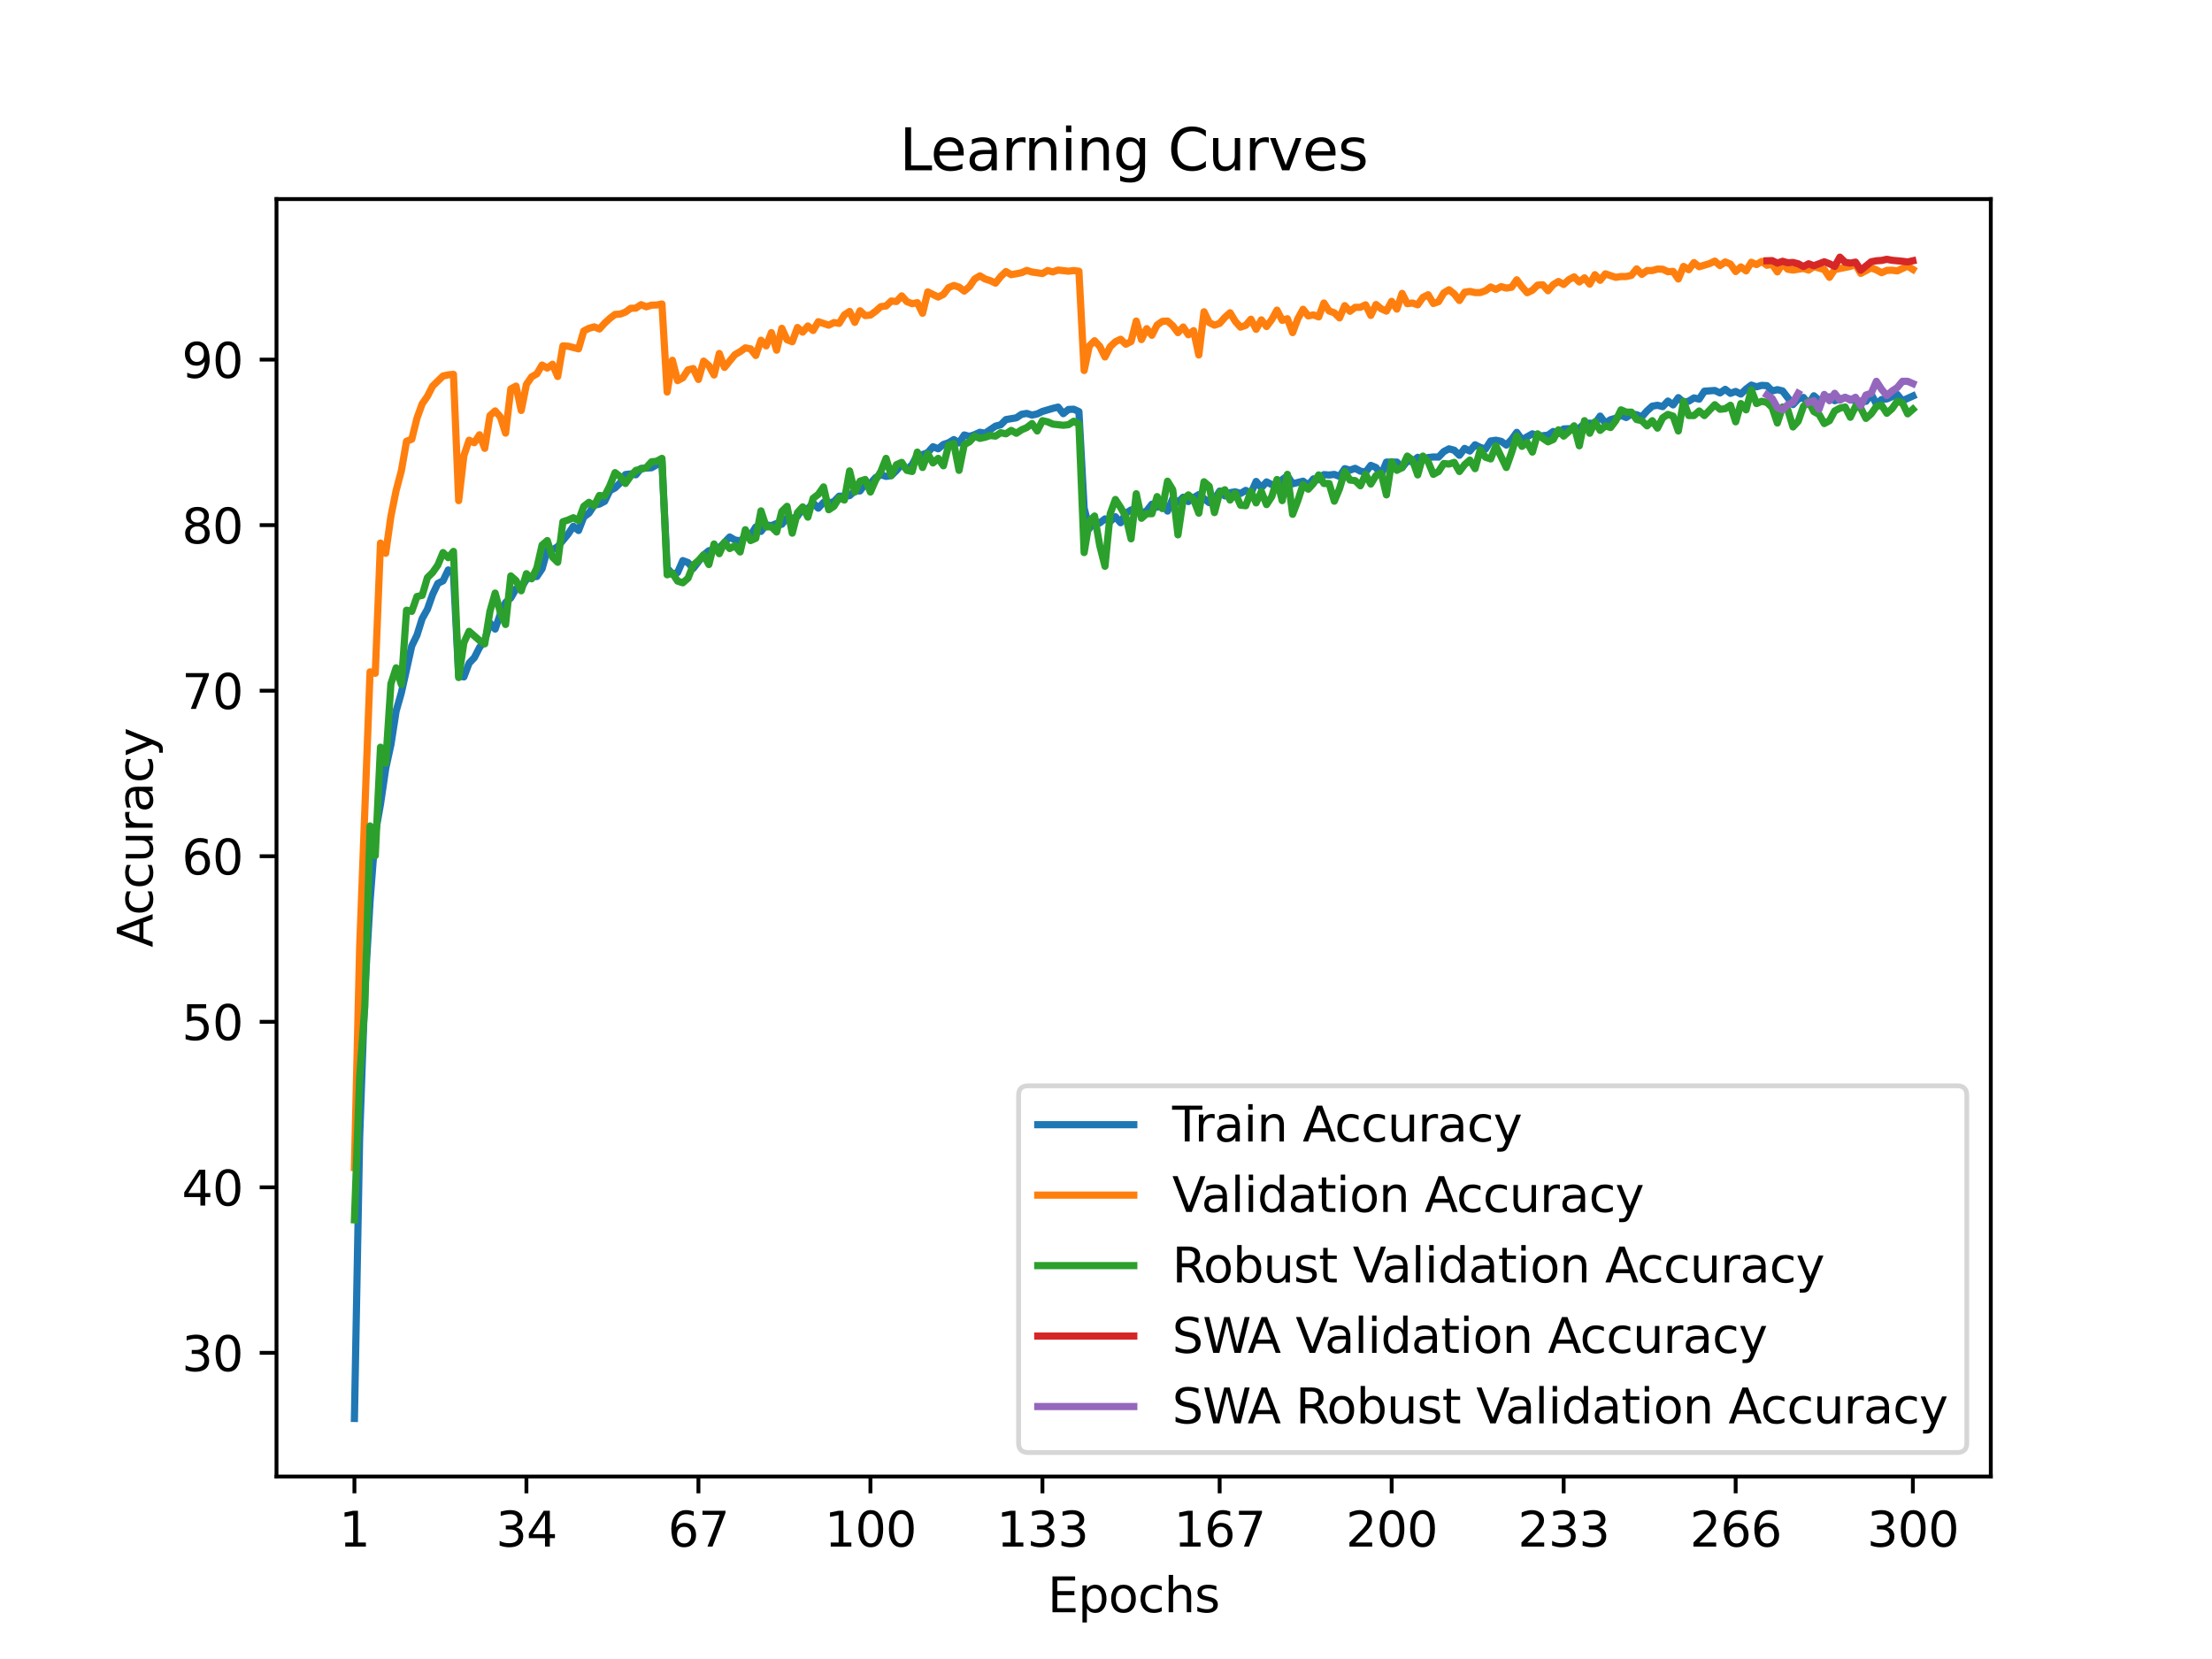 <?xml version="1.0" encoding="utf-8" standalone="no"?>
<!DOCTYPE svg PUBLIC "-//W3C//DTD SVG 1.1//EN"
  "http://www.w3.org/Graphics/SVG/1.1/DTD/svg11.dtd">
<svg xmlns:xlink="http://www.w3.org/1999/xlink" width="460.8pt" height="345.6pt" viewBox="0 0 460.8 345.6" xmlns="http://www.w3.org/2000/svg" version="1.1">
 <defs>
  <style type="text/css">*{stroke-linejoin: round; stroke-linecap: butt}</style>
 </defs>
 <g id="figure_1">
  <g id="patch_1">
   <path d="M 0 345.6 
L 460.8 345.6 
L 460.8 0 
L 0 0 
z
" style="fill: #ffffff"/>
  </g>
  <g id="axes_1">
   <g id="patch_2">
    <path d="M 57.6 307.584 
L 414.72 307.584 
L 414.72 41.472 
L 57.6 41.472 
z
" style="fill: #ffffff"/>
   </g>
   <g id="matplotlib.axis_1">
    <g id="xtick_1">
     <g id="line2d_1">
      <defs>
       <path id="mc83e8a1c6f" d="M 0 0 
L 0 3.5 
" style="stroke: #000000; stroke-width: 0.8"/>
      </defs>
      <g>
       <use xlink:href="#mc83e8a1c6f" x="73.833" y="307.584" style="stroke: #000000; stroke-width: 0.8"/>
      </g>
     </g>
     <g id="text_1">
      <!-- 1 -->
      <g transform="translate(70.651 322.182) scale(0.1 -0.1)">
       <defs>
        <path id="DejaVuSans-31" d="M 794 531 
L 1825 531 
L 1825 4091 
L 703 3866 
L 703 4441 
L 1819 4666 
L 2450 4666 
L 2450 531 
L 3481 531 
L 3481 0 
L 794 0 
L 794 531 
z
" transform="scale(0.016)"/>
       </defs>
       <use xlink:href="#DejaVuSans-31"/>
      </g>
     </g>
    </g>
    <g id="xtick_2">
     <g id="line2d_2">
      <g>
       <use xlink:href="#mc83e8a1c6f" x="109.664" y="307.584" style="stroke: #000000; stroke-width: 0.8"/>
      </g>
     </g>
     <g id="text_2">
      <!-- 34 -->
      <g transform="translate(103.302 322.182) scale(0.1 -0.1)">
       <defs>
        <path id="DejaVuSans-33" d="M 2597 2516 
Q 3050 2419 3304 2112 
Q 3559 1806 3559 1356 
Q 3559 666 3084 287 
Q 2609 -91 1734 -91 
Q 1441 -91 1130 -33 
Q 819 25 488 141 
L 488 750 
Q 750 597 1062 519 
Q 1375 441 1716 441 
Q 2309 441 2620 675 
Q 2931 909 2931 1356 
Q 2931 1769 2642 2001 
Q 2353 2234 1838 2234 
L 1294 2234 
L 1294 2753 
L 1863 2753 
Q 2328 2753 2575 2939 
Q 2822 3125 2822 3475 
Q 2822 3834 2567 4026 
Q 2313 4219 1838 4219 
Q 1578 4219 1281 4162 
Q 984 4106 628 3988 
L 628 4550 
Q 988 4650 1302 4700 
Q 1616 4750 1894 4750 
Q 2613 4750 3031 4423 
Q 3450 4097 3450 3541 
Q 3450 3153 3228 2886 
Q 3006 2619 2597 2516 
z
" transform="scale(0.016)"/>
        <path id="DejaVuSans-34" d="M 2419 4116 
L 825 1625 
L 2419 1625 
L 2419 4116 
z
M 2253 4666 
L 3047 4666 
L 3047 1625 
L 3713 1625 
L 3713 1100 
L 3047 1100 
L 3047 0 
L 2419 0 
L 2419 1100 
L 313 1100 
L 313 1709 
L 2253 4666 
z
" transform="scale(0.016)"/>
       </defs>
       <use xlink:href="#DejaVuSans-33"/>
       <use xlink:href="#DejaVuSans-34" x="63.623"/>
      </g>
     </g>
    </g>
    <g id="xtick_3">
     <g id="line2d_3">
      <g>
       <use xlink:href="#mc83e8a1c6f" x="145.496" y="307.584" style="stroke: #000000; stroke-width: 0.8"/>
      </g>
     </g>
     <g id="text_3">
      <!-- 67 -->
      <g transform="translate(139.133 322.182) scale(0.1 -0.1)">
       <defs>
        <path id="DejaVuSans-36" d="M 2113 2584 
Q 1688 2584 1439 2293 
Q 1191 2003 1191 1497 
Q 1191 994 1439 701 
Q 1688 409 2113 409 
Q 2538 409 2786 701 
Q 3034 994 3034 1497 
Q 3034 2003 2786 2293 
Q 2538 2584 2113 2584 
z
M 3366 4563 
L 3366 3988 
Q 3128 4100 2886 4159 
Q 2644 4219 2406 4219 
Q 1781 4219 1451 3797 
Q 1122 3375 1075 2522 
Q 1259 2794 1537 2939 
Q 1816 3084 2150 3084 
Q 2853 3084 3261 2657 
Q 3669 2231 3669 1497 
Q 3669 778 3244 343 
Q 2819 -91 2113 -91 
Q 1303 -91 875 529 
Q 447 1150 447 2328 
Q 447 3434 972 4092 
Q 1497 4750 2381 4750 
Q 2619 4750 2861 4703 
Q 3103 4656 3366 4563 
z
" transform="scale(0.016)"/>
        <path id="DejaVuSans-37" d="M 525 4666 
L 3525 4666 
L 3525 4397 
L 1831 0 
L 1172 0 
L 2766 4134 
L 525 4134 
L 525 4666 
z
" transform="scale(0.016)"/>
       </defs>
       <use xlink:href="#DejaVuSans-36"/>
       <use xlink:href="#DejaVuSans-37" x="63.623"/>
      </g>
     </g>
    </g>
    <g id="xtick_4">
     <g id="line2d_4">
      <g>
       <use xlink:href="#mc83e8a1c6f" x="181.327" y="307.584" style="stroke: #000000; stroke-width: 0.8"/>
      </g>
     </g>
     <g id="text_4">
      <!-- 100 -->
      <g transform="translate(171.783 322.182) scale(0.1 -0.1)">
       <defs>
        <path id="DejaVuSans-30" d="M 2034 4250 
Q 1547 4250 1301 3770 
Q 1056 3291 1056 2328 
Q 1056 1369 1301 889 
Q 1547 409 2034 409 
Q 2525 409 2770 889 
Q 3016 1369 3016 2328 
Q 3016 3291 2770 3770 
Q 2525 4250 2034 4250 
z
M 2034 4750 
Q 2819 4750 3233 4129 
Q 3647 3509 3647 2328 
Q 3647 1150 3233 529 
Q 2819 -91 2034 -91 
Q 1250 -91 836 529 
Q 422 1150 422 2328 
Q 422 3509 836 4129 
Q 1250 4750 2034 4750 
z
" transform="scale(0.016)"/>
       </defs>
       <use xlink:href="#DejaVuSans-31"/>
       <use xlink:href="#DejaVuSans-30" x="63.623"/>
       <use xlink:href="#DejaVuSans-30" x="127.246"/>
      </g>
     </g>
    </g>
    <g id="xtick_5">
     <g id="line2d_5">
      <g>
       <use xlink:href="#mc83e8a1c6f" x="217.158" y="307.584" style="stroke: #000000; stroke-width: 0.8"/>
      </g>
     </g>
     <g id="text_5">
      <!-- 133 -->
      <g transform="translate(207.615 322.182) scale(0.1 -0.1)">
       <use xlink:href="#DejaVuSans-31"/>
       <use xlink:href="#DejaVuSans-33" x="63.623"/>
       <use xlink:href="#DejaVuSans-33" x="127.246"/>
      </g>
     </g>
    </g>
    <g id="xtick_6">
     <g id="line2d_6">
      <g>
       <use xlink:href="#mc83e8a1c6f" x="254.076" y="307.584" style="stroke: #000000; stroke-width: 0.8"/>
      </g>
     </g>
     <g id="text_6">
      <!-- 167 -->
      <g transform="translate(244.532 322.182) scale(0.1 -0.1)">
       <use xlink:href="#DejaVuSans-31"/>
       <use xlink:href="#DejaVuSans-36" x="63.623"/>
       <use xlink:href="#DejaVuSans-37" x="127.246"/>
      </g>
     </g>
    </g>
    <g id="xtick_7">
     <g id="line2d_7">
      <g>
       <use xlink:href="#mc83e8a1c6f" x="289.907" y="307.584" style="stroke: #000000; stroke-width: 0.8"/>
      </g>
     </g>
     <g id="text_7">
      <!-- 200 -->
      <g transform="translate(280.363 322.182) scale(0.1 -0.1)">
       <defs>
        <path id="DejaVuSans-32" d="M 1228 531 
L 3431 531 
L 3431 0 
L 469 0 
L 469 531 
Q 828 903 1448 1529 
Q 2069 2156 2228 2338 
Q 2531 2678 2651 2914 
Q 2772 3150 2772 3378 
Q 2772 3750 2511 3984 
Q 2250 4219 1831 4219 
Q 1534 4219 1204 4116 
Q 875 4013 500 3803 
L 500 4441 
Q 881 4594 1212 4672 
Q 1544 4750 1819 4750 
Q 2544 4750 2975 4387 
Q 3406 4025 3406 3419 
Q 3406 3131 3298 2873 
Q 3191 2616 2906 2266 
Q 2828 2175 2409 1742 
Q 1991 1309 1228 531 
z
" transform="scale(0.016)"/>
       </defs>
       <use xlink:href="#DejaVuSans-32"/>
       <use xlink:href="#DejaVuSans-30" x="63.623"/>
       <use xlink:href="#DejaVuSans-30" x="127.246"/>
      </g>
     </g>
    </g>
    <g id="xtick_8">
     <g id="line2d_8">
      <g>
       <use xlink:href="#mc83e8a1c6f" x="325.739" y="307.584" style="stroke: #000000; stroke-width: 0.8"/>
      </g>
     </g>
     <g id="text_8">
      <!-- 233 -->
      <g transform="translate(316.195 322.182) scale(0.1 -0.1)">
       <use xlink:href="#DejaVuSans-32"/>
       <use xlink:href="#DejaVuSans-33" x="63.623"/>
       <use xlink:href="#DejaVuSans-33" x="127.246"/>
      </g>
     </g>
    </g>
    <g id="xtick_9">
     <g id="line2d_9">
      <g>
       <use xlink:href="#mc83e8a1c6f" x="361.57" y="307.584" style="stroke: #000000; stroke-width: 0.8"/>
      </g>
     </g>
     <g id="text_9">
      <!-- 266 -->
      <g transform="translate(352.026 322.182) scale(0.1 -0.1)">
       <use xlink:href="#DejaVuSans-32"/>
       <use xlink:href="#DejaVuSans-36" x="63.623"/>
       <use xlink:href="#DejaVuSans-36" x="127.246"/>
      </g>
     </g>
    </g>
    <g id="xtick_10">
     <g id="line2d_10">
      <g>
       <use xlink:href="#mc83e8a1c6f" x="398.487" y="307.584" style="stroke: #000000; stroke-width: 0.8"/>
      </g>
     </g>
     <g id="text_10">
      <!-- 300 -->
      <g transform="translate(388.944 322.182) scale(0.1 -0.1)">
       <use xlink:href="#DejaVuSans-33"/>
       <use xlink:href="#DejaVuSans-30" x="63.623"/>
       <use xlink:href="#DejaVuSans-30" x="127.246"/>
      </g>
     </g>
    </g>
    <g id="text_11">
     <!-- Epochs -->
     <g transform="translate(218.244 335.861) scale(0.1 -0.1)">
      <defs>
       <path id="DejaVuSans-45" d="M 628 4666 
L 3578 4666 
L 3578 4134 
L 1259 4134 
L 1259 2753 
L 3481 2753 
L 3481 2222 
L 1259 2222 
L 1259 531 
L 3634 531 
L 3634 0 
L 628 0 
L 628 4666 
z
" transform="scale(0.016)"/>
       <path id="DejaVuSans-70" d="M 1159 525 
L 1159 -1331 
L 581 -1331 
L 581 3500 
L 1159 3500 
L 1159 2969 
Q 1341 3281 1617 3432 
Q 1894 3584 2278 3584 
Q 2916 3584 3314 3078 
Q 3713 2572 3713 1747 
Q 3713 922 3314 415 
Q 2916 -91 2278 -91 
Q 1894 -91 1617 61 
Q 1341 213 1159 525 
z
M 3116 1747 
Q 3116 2381 2855 2742 
Q 2594 3103 2138 3103 
Q 1681 3103 1420 2742 
Q 1159 2381 1159 1747 
Q 1159 1113 1420 752 
Q 1681 391 2138 391 
Q 2594 391 2855 752 
Q 3116 1113 3116 1747 
z
" transform="scale(0.016)"/>
       <path id="DejaVuSans-6f" d="M 1959 3097 
Q 1497 3097 1228 2736 
Q 959 2375 959 1747 
Q 959 1119 1226 758 
Q 1494 397 1959 397 
Q 2419 397 2687 759 
Q 2956 1122 2956 1747 
Q 2956 2369 2687 2733 
Q 2419 3097 1959 3097 
z
M 1959 3584 
Q 2709 3584 3137 3096 
Q 3566 2609 3566 1747 
Q 3566 888 3137 398 
Q 2709 -91 1959 -91 
Q 1206 -91 779 398 
Q 353 888 353 1747 
Q 353 2609 779 3096 
Q 1206 3584 1959 3584 
z
" transform="scale(0.016)"/>
       <path id="DejaVuSans-63" d="M 3122 3366 
L 3122 2828 
Q 2878 2963 2633 3030 
Q 2388 3097 2138 3097 
Q 1578 3097 1268 2742 
Q 959 2388 959 1747 
Q 959 1106 1268 751 
Q 1578 397 2138 397 
Q 2388 397 2633 464 
Q 2878 531 3122 666 
L 3122 134 
Q 2881 22 2623 -34 
Q 2366 -91 2075 -91 
Q 1284 -91 818 406 
Q 353 903 353 1747 
Q 353 2603 823 3093 
Q 1294 3584 2113 3584 
Q 2378 3584 2631 3529 
Q 2884 3475 3122 3366 
z
" transform="scale(0.016)"/>
       <path id="DejaVuSans-68" d="M 3513 2113 
L 3513 0 
L 2938 0 
L 2938 2094 
Q 2938 2591 2744 2837 
Q 2550 3084 2163 3084 
Q 1697 3084 1428 2787 
Q 1159 2491 1159 1978 
L 1159 0 
L 581 0 
L 581 4863 
L 1159 4863 
L 1159 2956 
Q 1366 3272 1645 3428 
Q 1925 3584 2291 3584 
Q 2894 3584 3203 3211 
Q 3513 2838 3513 2113 
z
" transform="scale(0.016)"/>
       <path id="DejaVuSans-73" d="M 2834 3397 
L 2834 2853 
Q 2591 2978 2328 3040 
Q 2066 3103 1784 3103 
Q 1356 3103 1142 2972 
Q 928 2841 928 2578 
Q 928 2378 1081 2264 
Q 1234 2150 1697 2047 
L 1894 2003 
Q 2506 1872 2764 1633 
Q 3022 1394 3022 966 
Q 3022 478 2636 193 
Q 2250 -91 1575 -91 
Q 1294 -91 989 -36 
Q 684 19 347 128 
L 347 722 
Q 666 556 975 473 
Q 1284 391 1588 391 
Q 1994 391 2212 530 
Q 2431 669 2431 922 
Q 2431 1156 2273 1281 
Q 2116 1406 1581 1522 
L 1381 1569 
Q 847 1681 609 1914 
Q 372 2147 372 2553 
Q 372 3047 722 3315 
Q 1072 3584 1716 3584 
Q 2034 3584 2315 3537 
Q 2597 3491 2834 3397 
z
" transform="scale(0.016)"/>
      </defs>
      <use xlink:href="#DejaVuSans-45"/>
      <use xlink:href="#DejaVuSans-70" x="63.184"/>
      <use xlink:href="#DejaVuSans-6f" x="126.66"/>
      <use xlink:href="#DejaVuSans-63" x="187.842"/>
      <use xlink:href="#DejaVuSans-68" x="242.822"/>
      <use xlink:href="#DejaVuSans-73" x="306.201"/>
     </g>
    </g>
   </g>
   <g id="matplotlib.axis_2">
    <g id="ytick_1">
     <g id="line2d_11">
      <defs>
       <path id="mbcca78ceb4" d="M 0 0 
L -3.5 0 
" style="stroke: #000000; stroke-width: 0.8"/>
      </defs>
      <g>
       <use xlink:href="#mbcca78ceb4" x="57.6" y="281.823" style="stroke: #000000; stroke-width: 0.8"/>
      </g>
     </g>
     <g id="text_12">
      <!-- 30 -->
      <g transform="translate(37.875 285.623) scale(0.1 -0.1)">
       <use xlink:href="#DejaVuSans-33"/>
       <use xlink:href="#DejaVuSans-30" x="63.623"/>
      </g>
     </g>
    </g>
    <g id="ytick_2">
     <g id="line2d_12">
      <g>
       <use xlink:href="#mbcca78ceb4" x="57.6" y="247.338" style="stroke: #000000; stroke-width: 0.8"/>
      </g>
     </g>
     <g id="text_13">
      <!-- 40 -->
      <g transform="translate(37.875 251.138) scale(0.1 -0.1)">
       <use xlink:href="#DejaVuSans-34"/>
       <use xlink:href="#DejaVuSans-30" x="63.623"/>
      </g>
     </g>
    </g>
    <g id="ytick_3">
     <g id="line2d_13">
      <g>
       <use xlink:href="#mbcca78ceb4" x="57.6" y="212.854" style="stroke: #000000; stroke-width: 0.8"/>
      </g>
     </g>
     <g id="text_14">
      <!-- 50 -->
      <g transform="translate(37.875 216.653) scale(0.1 -0.1)">
       <defs>
        <path id="DejaVuSans-35" d="M 691 4666 
L 3169 4666 
L 3169 4134 
L 1269 4134 
L 1269 2991 
Q 1406 3038 1543 3061 
Q 1681 3084 1819 3084 
Q 2600 3084 3056 2656 
Q 3513 2228 3513 1497 
Q 3513 744 3044 326 
Q 2575 -91 1722 -91 
Q 1428 -91 1123 -41 
Q 819 9 494 109 
L 494 744 
Q 775 591 1075 516 
Q 1375 441 1709 441 
Q 2250 441 2565 725 
Q 2881 1009 2881 1497 
Q 2881 1984 2565 2268 
Q 2250 2553 1709 2553 
Q 1456 2553 1204 2497 
Q 953 2441 691 2322 
L 691 4666 
z
" transform="scale(0.016)"/>
       </defs>
       <use xlink:href="#DejaVuSans-35"/>
       <use xlink:href="#DejaVuSans-30" x="63.623"/>
      </g>
     </g>
    </g>
    <g id="ytick_4">
     <g id="line2d_14">
      <g>
       <use xlink:href="#mbcca78ceb4" x="57.6" y="178.369" style="stroke: #000000; stroke-width: 0.8"/>
      </g>
     </g>
     <g id="text_15">
      <!-- 60 -->
      <g transform="translate(37.875 182.168) scale(0.1 -0.1)">
       <use xlink:href="#DejaVuSans-36"/>
       <use xlink:href="#DejaVuSans-30" x="63.623"/>
      </g>
     </g>
    </g>
    <g id="ytick_5">
     <g id="line2d_15">
      <g>
       <use xlink:href="#mbcca78ceb4" x="57.6" y="143.884" style="stroke: #000000; stroke-width: 0.8"/>
      </g>
     </g>
     <g id="text_16">
      <!-- 70 -->
      <g transform="translate(37.875 147.683) scale(0.1 -0.1)">
       <use xlink:href="#DejaVuSans-37"/>
       <use xlink:href="#DejaVuSans-30" x="63.623"/>
      </g>
     </g>
    </g>
    <g id="ytick_6">
     <g id="line2d_16">
      <g>
       <use xlink:href="#mbcca78ceb4" x="57.6" y="109.399" style="stroke: #000000; stroke-width: 0.8"/>
      </g>
     </g>
     <g id="text_17">
      <!-- 80 -->
      <g transform="translate(37.875 113.198) scale(0.1 -0.1)">
       <defs>
        <path id="DejaVuSans-38" d="M 2034 2216 
Q 1584 2216 1326 1975 
Q 1069 1734 1069 1313 
Q 1069 891 1326 650 
Q 1584 409 2034 409 
Q 2484 409 2743 651 
Q 3003 894 3003 1313 
Q 3003 1734 2745 1975 
Q 2488 2216 2034 2216 
z
M 1403 2484 
Q 997 2584 770 2862 
Q 544 3141 544 3541 
Q 544 4100 942 4425 
Q 1341 4750 2034 4750 
Q 2731 4750 3128 4425 
Q 3525 4100 3525 3541 
Q 3525 3141 3298 2862 
Q 3072 2584 2669 2484 
Q 3125 2378 3379 2068 
Q 3634 1759 3634 1313 
Q 3634 634 3220 271 
Q 2806 -91 2034 -91 
Q 1263 -91 848 271 
Q 434 634 434 1313 
Q 434 1759 690 2068 
Q 947 2378 1403 2484 
z
M 1172 3481 
Q 1172 3119 1398 2916 
Q 1625 2713 2034 2713 
Q 2441 2713 2670 2916 
Q 2900 3119 2900 3481 
Q 2900 3844 2670 4047 
Q 2441 4250 2034 4250 
Q 1625 4250 1398 4047 
Q 1172 3844 1172 3481 
z
" transform="scale(0.016)"/>
       </defs>
       <use xlink:href="#DejaVuSans-38"/>
       <use xlink:href="#DejaVuSans-30" x="63.623"/>
      </g>
     </g>
    </g>
    <g id="ytick_7">
     <g id="line2d_17">
      <g>
       <use xlink:href="#mbcca78ceb4" x="57.6" y="74.914" style="stroke: #000000; stroke-width: 0.8"/>
      </g>
     </g>
     <g id="text_18">
      <!-- 90 -->
      <g transform="translate(37.875 78.713) scale(0.1 -0.1)">
       <defs>
        <path id="DejaVuSans-39" d="M 703 97 
L 703 672 
Q 941 559 1184 500 
Q 1428 441 1663 441 
Q 2288 441 2617 861 
Q 2947 1281 2994 2138 
Q 2813 1869 2534 1725 
Q 2256 1581 1919 1581 
Q 1219 1581 811 2004 
Q 403 2428 403 3163 
Q 403 3881 828 4315 
Q 1253 4750 1959 4750 
Q 2769 4750 3195 4129 
Q 3622 3509 3622 2328 
Q 3622 1225 3098 567 
Q 2575 -91 1691 -91 
Q 1453 -91 1209 -44 
Q 966 3 703 97 
z
M 1959 2075 
Q 2384 2075 2632 2365 
Q 2881 2656 2881 3163 
Q 2881 3666 2632 3958 
Q 2384 4250 1959 4250 
Q 1534 4250 1286 3958 
Q 1038 3666 1038 3163 
Q 1038 2656 1286 2365 
Q 1534 2075 1959 2075 
z
" transform="scale(0.016)"/>
       </defs>
       <use xlink:href="#DejaVuSans-39"/>
       <use xlink:href="#DejaVuSans-30" x="63.623"/>
      </g>
     </g>
    </g>
    <g id="text_19">
     <!-- Accuracy -->
     <g transform="translate(31.795 197.356) rotate(-90) scale(0.1 -0.1)">
      <defs>
       <path id="DejaVuSans-41" d="M 2188 4044 
L 1331 1722 
L 3047 1722 
L 2188 4044 
z
M 1831 4666 
L 2547 4666 
L 4325 0 
L 3669 0 
L 3244 1197 
L 1141 1197 
L 716 0 
L 50 0 
L 1831 4666 
z
" transform="scale(0.016)"/>
       <path id="DejaVuSans-75" d="M 544 1381 
L 544 3500 
L 1119 3500 
L 1119 1403 
Q 1119 906 1312 657 
Q 1506 409 1894 409 
Q 2359 409 2629 706 
Q 2900 1003 2900 1516 
L 2900 3500 
L 3475 3500 
L 3475 0 
L 2900 0 
L 2900 538 
Q 2691 219 2414 64 
Q 2138 -91 1772 -91 
Q 1169 -91 856 284 
Q 544 659 544 1381 
z
M 1991 3584 
L 1991 3584 
z
" transform="scale(0.016)"/>
       <path id="DejaVuSans-72" d="M 2631 2963 
Q 2534 3019 2420 3045 
Q 2306 3072 2169 3072 
Q 1681 3072 1420 2755 
Q 1159 2438 1159 1844 
L 1159 0 
L 581 0 
L 581 3500 
L 1159 3500 
L 1159 2956 
Q 1341 3275 1631 3429 
Q 1922 3584 2338 3584 
Q 2397 3584 2469 3576 
Q 2541 3569 2628 3553 
L 2631 2963 
z
" transform="scale(0.016)"/>
       <path id="DejaVuSans-61" d="M 2194 1759 
Q 1497 1759 1228 1600 
Q 959 1441 959 1056 
Q 959 750 1161 570 
Q 1363 391 1709 391 
Q 2188 391 2477 730 
Q 2766 1069 2766 1631 
L 2766 1759 
L 2194 1759 
z
M 3341 1997 
L 3341 0 
L 2766 0 
L 2766 531 
Q 2569 213 2275 61 
Q 1981 -91 1556 -91 
Q 1019 -91 701 211 
Q 384 513 384 1019 
Q 384 1609 779 1909 
Q 1175 2209 1959 2209 
L 2766 2209 
L 2766 2266 
Q 2766 2663 2505 2880 
Q 2244 3097 1772 3097 
Q 1472 3097 1187 3025 
Q 903 2953 641 2809 
L 641 3341 
Q 956 3463 1253 3523 
Q 1550 3584 1831 3584 
Q 2591 3584 2966 3190 
Q 3341 2797 3341 1997 
z
" transform="scale(0.016)"/>
       <path id="DejaVuSans-79" d="M 2059 -325 
Q 1816 -950 1584 -1140 
Q 1353 -1331 966 -1331 
L 506 -1331 
L 506 -850 
L 844 -850 
Q 1081 -850 1212 -737 
Q 1344 -625 1503 -206 
L 1606 56 
L 191 3500 
L 800 3500 
L 1894 763 
L 2988 3500 
L 3597 3500 
L 2059 -325 
z
" transform="scale(0.016)"/>
      </defs>
      <use xlink:href="#DejaVuSans-41"/>
      <use xlink:href="#DejaVuSans-63" x="66.658"/>
      <use xlink:href="#DejaVuSans-63" x="121.639"/>
      <use xlink:href="#DejaVuSans-75" x="176.619"/>
      <use xlink:href="#DejaVuSans-72" x="239.998"/>
      <use xlink:href="#DejaVuSans-61" x="281.111"/>
      <use xlink:href="#DejaVuSans-63" x="342.391"/>
      <use xlink:href="#DejaVuSans-79" x="397.371"/>
     </g>
    </g>
   </g>
   <g id="line2d_18">
    <path d="M 73.833 295.488 
L 74.919 237.053 
L 76.004 206.353 
L 77.09 187.731 
L 78.176 173.662 
L 79.262 167.532 
L 80.348 160.109 
L 81.433 155.152 
L 82.519 148.143 
L 83.605 144.332 
L 85.777 134.556 
L 86.862 132.323 
L 87.948 128.857 
L 89.034 126.917 
L 90.12 123.831 
L 91.206 121.538 
L 92.291 120.995 
L 93.377 118.727 
L 94.463 119.443 
L 95.549 140.806 
L 96.635 141.013 
L 97.72 138.151 
L 98.806 137.013 
L 99.892 134.892 
L 100.978 133.383 
L 102.064 129.78 
L 103.149 131.047 
L 104.235 127.874 
L 105.321 125.503 
L 106.407 124.564 
L 107.493 122.667 
L 108.578 122.426 
L 109.664 120.701 
L 110.75 120.098 
L 111.836 120.098 
L 112.922 118.494 
L 114.007 114.598 
L 115.093 114.546 
L 116.179 113.882 
L 118.351 111.253 
L 119.436 109.632 
L 120.522 110.511 
L 121.608 107.701 
L 122.694 106.899 
L 123.78 105.244 
L 124.865 105.011 
L 125.951 104.442 
L 127.037 102.218 
L 128.123 101.64 
L 129.209 100.58 
L 130.294 98.855 
L 131.38 98.726 
L 132.466 98.907 
L 133.552 97.579 
L 135.723 97.441 
L 137.895 96.2 
L 138.981 118.331 
L 140.067 119.572 
L 141.152 119.27 
L 142.238 116.787 
L 143.324 117.193 
L 144.41 118.417 
L 146.581 115.615 
L 147.667 114.727 
L 148.753 114.511 
L 149.839 114.132 
L 152.01 111.865 
L 153.096 112.494 
L 154.182 112.666 
L 155.268 111.83 
L 156.354 111.511 
L 157.439 109.787 
L 158.525 110.701 
L 159.611 109.33 
L 160.697 109.511 
L 161.783 109.046 
L 162.868 109.218 
L 163.954 107.899 
L 165.04 108.045 
L 166.126 107.537 
L 167.212 105.907 
L 168.297 106.002 
L 169.383 104.787 
L 170.469 105.856 
L 171.555 104.666 
L 172.641 104.795 
L 173.726 104.494 
L 174.812 103.364 
L 175.898 103.373 
L 176.984 103.252 
L 178.07 102.261 
L 179.155 102.269 
L 180.241 100.812 
L 181.327 100.683 
L 182.413 99.493 
L 183.499 98.907 
L 184.584 99.243 
L 185.67 99.079 
L 186.756 98.01 
L 187.842 96.743 
L 188.928 97.829 
L 190.013 96.795 
L 191.099 94.76 
L 192.185 94.7 
L 193.271 94.286 
L 194.357 93.062 
L 195.442 93.493 
L 196.528 92.588 
L 197.614 92.234 
L 198.7 91.57 
L 199.786 92.269 
L 200.871 90.613 
L 201.957 90.906 
L 203.043 90.544 
L 204.129 90.053 
L 205.215 90.243 
L 207.386 88.768 
L 208.472 88.493 
L 209.558 87.406 
L 211.729 87.036 
L 212.815 86.303 
L 213.901 86.122 
L 214.987 86.467 
L 216.073 86.225 
L 217.158 85.708 
L 219.33 85.07 
L 220.416 84.803 
L 221.502 86.173 
L 222.587 85.294 
L 223.673 85.251 
L 224.759 85.742 
L 225.845 105.864 
L 226.931 110.106 
L 228.016 108.64 
L 229.102 108.933 
L 230.188 108.097 
L 231.274 108.632 
L 232.36 107.649 
L 233.445 108.899 
L 234.531 106.925 
L 235.617 106.235 
L 236.703 105.959 
L 237.789 106.916 
L 238.875 106.442 
L 239.96 105.037 
L 241.046 105.649 
L 242.132 104.864 
L 243.218 106.468 
L 244.304 103.89 
L 245.389 104.649 
L 246.475 103.58 
L 247.561 104.485 
L 248.647 103.683 
L 249.733 103.028 
L 251.904 104.718 
L 252.99 104.019 
L 254.076 102.304 
L 255.162 103.304 
L 256.247 102.623 
L 257.333 102.459 
L 258.419 102.804 
L 259.505 102.157 
L 260.591 102.743 
L 261.676 100.295 
L 262.762 101.597 
L 263.848 100.39 
L 266.02 101.519 
L 267.105 99.916 
L 268.191 99.123 
L 269.277 100.778 
L 271.449 100.243 
L 272.534 101.054 
L 273.62 99.76 
L 274.706 99.942 
L 275.792 98.873 
L 276.878 98.959 
L 277.963 98.829 
L 279.049 99.243 
L 280.135 97.631 
L 281.221 97.941 
L 282.307 97.562 
L 283.392 98.148 
L 284.478 98.364 
L 285.564 96.95 
L 286.65 97.398 
L 287.736 98.916 
L 288.821 96.26 
L 290.993 96.26 
L 292.079 97.433 
L 293.165 96.027 
L 294.25 96.2 
L 295.336 95.269 
L 296.422 95.665 
L 297.508 95.312 
L 298.594 95.191 
L 299.679 95.217 
L 300.765 94.07 
L 301.851 93.501 
L 302.937 93.786 
L 304.023 94.846 
L 305.108 93.415 
L 306.194 93.958 
L 307.28 92.657 
L 308.366 93.2 
L 309.452 93.545 
L 310.537 91.863 
L 311.623 91.708 
L 312.709 91.932 
L 313.795 92.717 
L 314.881 91.562 
L 315.966 90.07 
L 317.052 91.613 
L 319.224 90.372 
L 320.31 90.889 
L 322.481 90.648 
L 323.567 89.881 
L 324.653 90.32 
L 325.739 89.355 
L 326.824 89.303 
L 327.91 89.613 
L 328.996 89.208 
L 330.082 88.208 
L 331.168 88.156 
L 332.253 88.251 
L 333.339 86.682 
L 334.425 88.148 
L 335.511 87.424 
L 336.597 87.122 
L 337.682 86.527 
L 338.768 86.975 
L 339.854 86.242 
L 340.94 86.389 
L 342.026 86.82 
L 343.111 85.587 
L 344.197 84.613 
L 345.283 84.423 
L 346.369 84.708 
L 347.455 83.553 
L 348.54 84.346 
L 349.626 82.837 
L 350.712 83.803 
L 351.798 83.57 
L 352.884 82.897 
L 353.969 83.139 
L 355.055 81.492 
L 357.227 81.346 
L 358.313 81.854 
L 359.398 81.104 
L 360.484 81.94 
L 361.57 81.544 
L 362.656 82.087 
L 363.742 81.044 
L 364.827 80.225 
L 365.913 80.578 
L 366.999 80.277 
L 368.085 80.337 
L 369.171 81.44 
L 370.256 81.173 
L 371.342 81.44 
L 373.514 84.285 
L 374.6 83.13 
L 375.685 82.794 
L 376.771 84.182 
L 377.857 82.449 
L 378.943 83.423 
L 380.029 82.811 
L 381.114 82.69 
L 382.2 83.475 
L 384.372 82.82 
L 386.543 83.544 
L 388.715 83.604 
L 389.801 82.104 
L 390.887 84.173 
L 391.972 83.225 
L 393.058 83.104 
L 395.23 82.173 
L 396.316 83.484 
L 398.487 82.501 
L 398.487 82.501 
" clip-path="url(#p8d90888753)" style="fill: none; stroke: #1f77b4; stroke-width: 1.5; stroke-linecap: square"/>
   </g>
   <g id="line2d_19">
    <path d="M 73.833 243.2 
L 74.919 197.508 
L 77.09 139.953 
L 78.176 140.263 
L 79.262 113.123 
L 80.348 115.261 
L 81.433 107.571 
L 82.519 102.192 
L 83.605 98.088 
L 84.691 91.915 
L 85.777 91.501 
L 86.862 87.122 
L 87.948 84.122 
L 89.034 82.57 
L 90.12 80.432 
L 92.291 78.328 
L 93.377 78.087 
L 94.463 77.983 
L 95.549 104.295 
L 96.635 94.915 
L 97.72 91.708 
L 98.806 92.226 
L 99.892 90.57 
L 100.978 93.398 
L 102.064 86.57 
L 103.149 85.604 
L 104.235 86.846 
L 105.321 90.225 
L 106.407 81.018 
L 107.493 80.432 
L 108.578 85.501 
L 109.664 80.087 
L 110.75 78.501 
L 111.836 77.88 
L 112.922 76.052 
L 114.007 76.673 
L 115.093 75.88 
L 116.179 78.432 
L 117.265 72.052 
L 118.351 72.121 
L 120.522 72.673 
L 121.608 68.948 
L 122.694 68.396 
L 123.78 68.086 
L 124.865 68.534 
L 125.951 67.327 
L 127.037 66.327 
L 128.123 65.5 
L 129.209 65.431 
L 130.294 65.017 
L 131.38 64.224 
L 132.466 64.189 
L 133.552 63.465 
L 134.638 63.913 
L 135.723 63.569 
L 136.809 63.534 
L 137.895 63.327 
L 138.981 81.673 
L 140.067 75.052 
L 141.152 79.294 
L 142.238 78.707 
L 143.324 77.052 
L 144.41 76.776 
L 145.496 79.052 
L 146.581 75.225 
L 147.667 76.156 
L 148.753 78.121 
L 149.839 73.638 
L 150.925 76.535 
L 153.096 73.88 
L 154.182 73.259 
L 155.268 72.466 
L 156.354 72.673 
L 157.439 74.052 
L 158.525 70.879 
L 159.611 72.052 
L 160.697 69.293 
L 161.783 72.948 
L 162.868 68.396 
L 163.954 70.776 
L 165.04 71.19 
L 166.126 68.224 
L 167.212 69.19 
L 168.297 67.914 
L 169.383 68.845 
L 170.469 67.017 
L 172.641 67.741 
L 173.726 67.19 
L 174.812 67.362 
L 175.898 65.603 
L 176.984 64.879 
L 178.07 67.155 
L 179.155 64.741 
L 180.241 65.741 
L 181.327 65.638 
L 182.413 64.845 
L 183.499 63.879 
L 184.584 63.741 
L 185.67 62.706 
L 186.756 62.81 
L 187.842 61.637 
L 188.928 62.844 
L 190.013 63.258 
L 191.099 63.051 
L 192.185 65.258 
L 193.271 60.81 
L 195.442 61.879 
L 196.528 61.327 
L 197.614 59.913 
L 198.7 59.465 
L 199.786 59.81 
L 200.871 60.637 
L 201.957 59.706 
L 203.043 58.12 
L 204.129 57.465 
L 205.215 58.12 
L 206.3 58.465 
L 207.386 58.982 
L 208.472 57.603 
L 209.558 56.568 
L 210.644 57.223 
L 212.815 56.81 
L 213.901 56.327 
L 214.987 56.672 
L 217.158 56.982 
L 218.244 56.361 
L 219.33 56.637 
L 220.416 56.258 
L 222.587 56.499 
L 223.673 56.361 
L 224.759 56.499 
L 225.845 77.19 
L 226.931 72.052 
L 228.016 70.983 
L 229.102 72.155 
L 230.188 74.362 
L 231.274 72.224 
L 232.36 71.19 
L 233.445 70.672 
L 234.531 71.707 
L 235.617 71.155 
L 236.703 66.879 
L 237.789 70.741 
L 238.875 68.465 
L 239.96 69.845 
L 241.046 67.707 
L 242.132 66.948 
L 243.218 66.879 
L 244.304 67.845 
L 245.389 69.293 
L 246.475 68.121 
L 247.561 69.741 
L 248.647 68.879 
L 249.733 73.949 
L 250.818 64.948 
L 251.904 67.19 
L 252.99 67.741 
L 254.076 67.362 
L 255.162 66.12 
L 256.247 65.155 
L 257.333 66.948 
L 258.419 68.155 
L 259.505 67.776 
L 260.591 66.5 
L 261.676 68.603 
L 262.762 66.638 
L 263.848 68.017 
L 264.934 66.569 
L 266.02 64.603 
L 267.105 66.741 
L 268.191 66.396 
L 269.277 69.293 
L 270.363 66.396 
L 271.449 64.431 
L 272.534 65.81 
L 273.62 65.603 
L 274.706 66.017 
L 275.792 63.12 
L 276.878 64.776 
L 277.963 65.155 
L 279.049 66.224 
L 280.135 63.672 
L 281.221 64.845 
L 282.307 64.017 
L 283.392 64.017 
L 284.478 63.5 
L 285.564 65.707 
L 286.65 63.431 
L 287.736 64.327 
L 288.821 64.81 
L 289.907 62.775 
L 290.993 64.396 
L 292.079 61.12 
L 293.165 63.258 
L 294.25 63.12 
L 295.336 63.5 
L 296.422 61.948 
L 297.508 61.396 
L 298.594 63.224 
L 299.679 62.844 
L 300.765 61.017 
L 301.851 60.362 
L 302.937 61.224 
L 304.023 62.603 
L 305.108 60.879 
L 306.194 60.706 
L 307.28 60.948 
L 308.366 60.948 
L 309.452 60.568 
L 310.537 59.775 
L 311.623 60.293 
L 312.709 59.706 
L 313.795 60.017 
L 314.881 59.844 
L 315.966 58.292 
L 317.052 59.741 
L 318.138 60.982 
L 319.224 60.465 
L 320.31 59.396 
L 321.395 59.327 
L 322.481 60.568 
L 323.567 59.292 
L 324.653 58.637 
L 325.739 59.258 
L 326.824 58.258 
L 327.91 57.672 
L 328.996 58.741 
L 330.082 57.879 
L 331.168 59.189 
L 332.253 57.223 
L 333.339 58.396 
L 334.425 57.051 
L 336.597 57.775 
L 337.682 57.603 
L 338.768 57.603 
L 339.854 57.361 
L 340.94 56.016 
L 342.026 57.154 
L 343.111 56.361 
L 344.197 56.361 
L 345.283 56.051 
L 346.369 56.085 
L 347.455 56.603 
L 348.54 56.534 
L 349.626 58.12 
L 350.712 55.499 
L 351.798 56.189 
L 352.884 54.706 
L 353.969 55.568 
L 356.141 54.913 
L 357.227 54.396 
L 358.313 55.327 
L 359.398 54.568 
L 360.484 55.016 
L 361.57 56.568 
L 362.656 55.603 
L 363.742 56.43 
L 364.827 54.637 
L 365.913 55.12 
L 366.999 54.465 
L 368.085 55.258 
L 369.171 55.051 
L 370.256 56.637 
L 371.342 54.947 
L 372.428 56.085 
L 373.514 56.258 
L 375.685 55.913 
L 376.771 56.258 
L 377.857 55.534 
L 380.029 56.154 
L 381.114 57.775 
L 382.2 56.154 
L 385.458 55.499 
L 386.543 55.085 
L 387.629 56.948 
L 389.801 55.81 
L 390.887 56.223 
L 391.972 56.81 
L 393.058 56.327 
L 394.144 56.292 
L 395.23 56.43 
L 397.401 55.43 
L 398.487 56.12 
L 398.487 56.12 
" clip-path="url(#p8d90888753)" style="fill: none; stroke: #ff7f0e; stroke-width: 1.5; stroke-linecap: square"/>
   </g>
   <g id="line2d_20">
    <path d="M 73.833 254.117 
L 74.919 224.388 
L 76.004 209.524 
L 77.09 172.066 
L 78.176 178.25 
L 79.262 155.656 
L 80.348 158.986 
L 81.433 142.457 
L 82.519 139.127 
L 83.605 142.576 
L 84.691 127.117 
L 85.777 127.355 
L 86.862 124.263 
L 87.948 124.025 
L 89.034 120.339 
L 90.12 119.269 
L 91.206 117.723 
L 92.291 115.107 
L 93.377 116.177 
L 94.463 114.869 
L 95.549 141.149 
L 96.635 133.895 
L 97.72 131.517 
L 99.892 133.42 
L 100.978 134.133 
L 102.064 127.355 
L 103.149 123.55 
L 104.235 127.593 
L 105.321 130.09 
L 106.407 119.982 
L 107.493 120.934 
L 108.578 123.074 
L 109.664 119.507 
L 110.75 120.577 
L 111.836 118.318 
L 112.922 113.561 
L 114.007 112.61 
L 115.093 116.058 
L 116.179 117.128 
L 117.265 108.686 
L 118.351 108.329 
L 119.436 107.853 
L 120.522 108.448 
L 121.608 105.475 
L 122.694 104.642 
L 123.78 105.356 
L 124.865 103.216 
L 125.951 103.334 
L 127.037 101.194 
L 128.123 98.459 
L 129.209 99.291 
L 130.294 100.718 
L 131.38 99.172 
L 132.466 97.983 
L 133.552 97.746 
L 134.638 97.389 
L 135.723 96.2 
L 136.809 96.081 
L 137.895 95.486 
L 138.981 119.744 
L 140.067 119.388 
L 141.152 121.053 
L 142.238 121.409 
L 143.324 120.458 
L 144.41 117.723 
L 145.496 116.772 
L 146.581 115.583 
L 147.667 117.604 
L 148.753 113.323 
L 149.839 115.345 
L 150.925 112.966 
L 152.01 114.274 
L 153.096 113.68 
L 154.182 114.988 
L 155.268 110.35 
L 156.354 112.61 
L 157.439 112.134 
L 158.525 106.426 
L 159.611 109.756 
L 160.697 109.756 
L 161.783 110.826 
L 162.868 106.545 
L 163.954 105.475 
L 165.04 111.064 
L 166.126 106.783 
L 167.212 105.594 
L 168.297 107.734 
L 169.383 103.81 
L 170.469 102.978 
L 171.555 101.432 
L 172.641 106.188 
L 173.726 105.475 
L 174.812 103.691 
L 175.898 104.167 
L 176.984 98.102 
L 178.07 102.502 
L 179.155 100.243 
L 180.241 99.886 
L 181.327 102.502 
L 182.413 100.005 
L 183.499 98.221 
L 184.584 95.486 
L 185.67 99.054 
L 186.756 96.794 
L 187.842 96.319 
L 188.928 97.983 
L 190.013 98.221 
L 191.099 94.178 
L 192.185 97.389 
L 193.271 94.535 
L 194.357 96.437 
L 195.442 95.486 
L 196.528 97.032 
L 197.614 92.751 
L 198.7 92.394 
L 199.786 97.983 
L 200.871 92.632 
L 201.957 92.038 
L 203.043 90.849 
L 204.129 91.324 
L 205.215 91.086 
L 206.3 90.73 
L 207.386 90.849 
L 208.472 90.135 
L 209.558 90.373 
L 210.644 89.659 
L 211.729 90.254 
L 212.815 89.54 
L 213.901 89.065 
L 214.987 88.232 
L 216.073 89.778 
L 217.158 87.638 
L 218.244 87.876 
L 219.33 88.351 
L 221.502 88.589 
L 222.587 88.47 
L 223.673 87.757 
L 224.759 88.351 
L 225.845 115.107 
L 226.931 108.567 
L 228.016 107.496 
L 229.102 113.68 
L 230.188 117.961 
L 231.274 107.021 
L 232.36 104.048 
L 233.445 105.713 
L 234.531 107.615 
L 235.617 112.253 
L 236.703 102.859 
L 237.789 107.972 
L 238.875 107.021 
L 239.96 107.021 
L 241.046 103.453 
L 242.132 105.951 
L 243.218 100.243 
L 244.304 102.026 
L 245.389 111.421 
L 246.475 104.048 
L 247.561 103.097 
L 248.647 104.048 
L 249.733 106.902 
L 250.818 100.362 
L 251.904 101.313 
L 252.99 106.783 
L 254.076 102.621 
L 255.162 102.026 
L 256.247 104.167 
L 257.333 102.74 
L 258.419 105.237 
L 259.505 105.356 
L 260.591 102.383 
L 261.676 104.761 
L 262.762 102.383 
L 263.848 105.118 
L 264.934 103.453 
L 266.02 99.886 
L 267.105 104.286 
L 268.191 98.816 
L 269.277 107.14 
L 270.363 104.286 
L 271.449 100.956 
L 272.534 101.907 
L 273.62 100.718 
L 274.706 98.935 
L 275.792 100.718 
L 276.878 100.718 
L 277.963 104.405 
L 279.049 101.789 
L 280.135 98.221 
L 281.221 100.005 
L 282.307 100.124 
L 283.392 101.194 
L 284.478 98.816 
L 285.564 100.837 
L 286.65 99.054 
L 287.736 98.578 
L 288.821 103.097 
L 289.907 96.2 
L 290.993 97.983 
L 292.079 97.389 
L 293.165 95.01 
L 294.25 95.843 
L 295.336 98.935 
L 296.422 95.01 
L 297.508 96.2 
L 298.594 98.816 
L 299.679 98.221 
L 300.765 96.556 
L 301.851 96.675 
L 302.937 96.319 
L 304.023 98.221 
L 305.108 96.794 
L 306.194 95.843 
L 307.28 97.627 
L 308.366 93.702 
L 309.452 95.248 
L 310.537 95.605 
L 311.623 92.87 
L 313.795 97.389 
L 314.881 94.297 
L 315.966 90.849 
L 317.052 92.989 
L 318.138 92.157 
L 319.224 94.178 
L 320.31 90.373 
L 321.395 91.324 
L 322.481 92.038 
L 323.567 91.562 
L 324.653 89.54 
L 325.739 90.849 
L 326.824 89.897 
L 327.91 88.708 
L 328.996 92.87 
L 330.082 87.638 
L 331.168 90.254 
L 332.253 87.876 
L 333.339 89.659 
L 334.425 88.708 
L 335.511 89.065 
L 336.597 87.638 
L 337.682 85.379 
L 338.768 85.854 
L 339.854 85.854 
L 340.94 87.4 
L 342.026 87.638 
L 343.111 88.708 
L 344.197 87.638 
L 345.283 89.184 
L 346.369 87.043 
L 347.455 86.33 
L 348.54 86.687 
L 349.626 89.778 
L 350.712 83.595 
L 351.798 86.568 
L 352.884 86.568 
L 353.969 85.616 
L 355.055 86.568 
L 357.227 84.308 
L 358.313 85.26 
L 359.398 85.141 
L 360.484 84.427 
L 361.57 87.876 
L 362.656 84.07 
L 363.742 85.379 
L 364.827 81.217 
L 365.913 84.07 
L 366.999 83.595 
L 368.085 83.833 
L 369.171 84.903 
L 370.256 88.114 
L 371.342 84.784 
L 372.428 85.379 
L 373.514 88.946 
L 374.6 87.757 
L 375.685 84.665 
L 376.771 83.595 
L 377.857 85.735 
L 378.943 86.33 
L 380.029 88.232 
L 381.114 87.638 
L 382.2 85.616 
L 383.286 85.022 
L 384.372 84.784 
L 385.458 86.924 
L 386.543 84.665 
L 387.629 85.022 
L 388.715 87.162 
L 389.801 86.211 
L 390.887 84.665 
L 391.972 84.427 
L 393.058 86.092 
L 394.144 85.141 
L 395.23 83.595 
L 396.316 83.952 
L 397.401 86.211 
L 398.487 85.26 
L 398.487 85.26 
" clip-path="url(#p8d90888753)" style="fill: none; stroke: #2ca02c; stroke-width: 1.5; stroke-linecap: square"/>
   </g>
   <g id="line2d_21">
    <path d="M 368.085 54.327 
L 369.171 54.292 
L 370.256 54.809 
L 371.342 54.43 
L 372.428 54.74 
L 373.514 54.672 
L 374.6 54.947 
L 375.685 55.534 
L 376.771 54.947 
L 377.857 55.361 
L 380.029 54.534 
L 381.114 54.947 
L 382.2 55.499 
L 383.286 53.568 
L 384.372 54.637 
L 385.458 54.809 
L 386.543 54.603 
L 387.629 56.292 
L 389.801 54.534 
L 390.887 54.327 
L 391.972 54.258 
L 393.058 54.016 
L 394.144 54.223 
L 396.316 54.43 
L 397.401 54.568 
L 398.487 54.327 
L 398.487 54.327 
" clip-path="url(#p8d90888753)" style="fill: none; stroke: #d62728; stroke-width: 1.5; stroke-linecap: square"/>
   </g>
   <g id="line2d_22">
    <path d="M 368.085 82.287 
L 369.171 83 
L 370.256 84.903 
L 371.342 85.379 
L 372.428 84.308 
L 373.514 83.833 
L 374.6 81.93 
M 376.771 83.833 
L 377.857 83.476 
L 378.943 85.26 
L 380.029 82.168 
L 381.114 83.476 
L 382.2 81.93 
L 383.286 83.357 
L 384.372 82.762 
L 385.458 83.357 
L 386.543 82.762 
L 387.629 84.546 
L 388.715 82.287 
L 389.801 81.93 
L 390.887 79.433 
L 391.972 81.098 
L 393.058 82.406 
L 394.144 81.454 
L 395.23 80.741 
L 396.316 79.433 
L 397.401 79.433 
L 398.487 79.908 
L 398.487 79.908 
" clip-path="url(#p8d90888753)" style="fill: none; stroke: #9467bd; stroke-width: 1.5; stroke-linecap: square"/>
   </g>
   <g id="patch_3">
    <path d="M 57.6 307.584 
L 57.6 41.472 
" style="fill: none; stroke: #000000; stroke-width: 0.8; stroke-linejoin: miter; stroke-linecap: square"/>
   </g>
   <g id="patch_4">
    <path d="M 414.72 307.584 
L 414.72 41.472 
" style="fill: none; stroke: #000000; stroke-width: 0.8; stroke-linejoin: miter; stroke-linecap: square"/>
   </g>
   <g id="patch_5">
    <path d="M 57.6 307.584 
L 414.72 307.584 
" style="fill: none; stroke: #000000; stroke-width: 0.8; stroke-linejoin: miter; stroke-linecap: square"/>
   </g>
   <g id="patch_6">
    <path d="M 57.6 41.472 
L 414.72 41.472 
" style="fill: none; stroke: #000000; stroke-width: 0.8; stroke-linejoin: miter; stroke-linecap: square"/>
   </g>
   <g id="text_20">
    <!-- Learning Curves -->
    <g transform="translate(187.376 35.472) scale(0.12 -0.12)">
     <defs>
      <path id="DejaVuSans-4c" d="M 628 4666 
L 1259 4666 
L 1259 531 
L 3531 531 
L 3531 0 
L 628 0 
L 628 4666 
z
" transform="scale(0.016)"/>
      <path id="DejaVuSans-65" d="M 3597 1894 
L 3597 1613 
L 953 1613 
Q 991 1019 1311 708 
Q 1631 397 2203 397 
Q 2534 397 2845 478 
Q 3156 559 3463 722 
L 3463 178 
Q 3153 47 2828 -22 
Q 2503 -91 2169 -91 
Q 1331 -91 842 396 
Q 353 884 353 1716 
Q 353 2575 817 3079 
Q 1281 3584 2069 3584 
Q 2775 3584 3186 3129 
Q 3597 2675 3597 1894 
z
M 3022 2063 
Q 3016 2534 2758 2815 
Q 2500 3097 2075 3097 
Q 1594 3097 1305 2825 
Q 1016 2553 972 2059 
L 3022 2063 
z
" transform="scale(0.016)"/>
      <path id="DejaVuSans-6e" d="M 3513 2113 
L 3513 0 
L 2938 0 
L 2938 2094 
Q 2938 2591 2744 2837 
Q 2550 3084 2163 3084 
Q 1697 3084 1428 2787 
Q 1159 2491 1159 1978 
L 1159 0 
L 581 0 
L 581 3500 
L 1159 3500 
L 1159 2956 
Q 1366 3272 1645 3428 
Q 1925 3584 2291 3584 
Q 2894 3584 3203 3211 
Q 3513 2838 3513 2113 
z
" transform="scale(0.016)"/>
      <path id="DejaVuSans-69" d="M 603 3500 
L 1178 3500 
L 1178 0 
L 603 0 
L 603 3500 
z
M 603 4863 
L 1178 4863 
L 1178 4134 
L 603 4134 
L 603 4863 
z
" transform="scale(0.016)"/>
      <path id="DejaVuSans-67" d="M 2906 1791 
Q 2906 2416 2648 2759 
Q 2391 3103 1925 3103 
Q 1463 3103 1205 2759 
Q 947 2416 947 1791 
Q 947 1169 1205 825 
Q 1463 481 1925 481 
Q 2391 481 2648 825 
Q 2906 1169 2906 1791 
z
M 3481 434 
Q 3481 -459 3084 -895 
Q 2688 -1331 1869 -1331 
Q 1566 -1331 1297 -1286 
Q 1028 -1241 775 -1147 
L 775 -588 
Q 1028 -725 1275 -790 
Q 1522 -856 1778 -856 
Q 2344 -856 2625 -561 
Q 2906 -266 2906 331 
L 2906 616 
Q 2728 306 2450 153 
Q 2172 0 1784 0 
Q 1141 0 747 490 
Q 353 981 353 1791 
Q 353 2603 747 3093 
Q 1141 3584 1784 3584 
Q 2172 3584 2450 3431 
Q 2728 3278 2906 2969 
L 2906 3500 
L 3481 3500 
L 3481 434 
z
" transform="scale(0.016)"/>
      <path id="DejaVuSans-20" transform="scale(0.016)"/>
      <path id="DejaVuSans-43" d="M 4122 4306 
L 4122 3641 
Q 3803 3938 3442 4084 
Q 3081 4231 2675 4231 
Q 1875 4231 1450 3742 
Q 1025 3253 1025 2328 
Q 1025 1406 1450 917 
Q 1875 428 2675 428 
Q 3081 428 3442 575 
Q 3803 722 4122 1019 
L 4122 359 
Q 3791 134 3420 21 
Q 3050 -91 2638 -91 
Q 1578 -91 968 557 
Q 359 1206 359 2328 
Q 359 3453 968 4101 
Q 1578 4750 2638 4750 
Q 3056 4750 3426 4639 
Q 3797 4528 4122 4306 
z
" transform="scale(0.016)"/>
      <path id="DejaVuSans-76" d="M 191 3500 
L 800 3500 
L 1894 563 
L 2988 3500 
L 3597 3500 
L 2284 0 
L 1503 0 
L 191 3500 
z
" transform="scale(0.016)"/>
     </defs>
     <use xlink:href="#DejaVuSans-4c"/>
     <use xlink:href="#DejaVuSans-65" x="53.963"/>
     <use xlink:href="#DejaVuSans-61" x="115.486"/>
     <use xlink:href="#DejaVuSans-72" x="176.766"/>
     <use xlink:href="#DejaVuSans-6e" x="216.129"/>
     <use xlink:href="#DejaVuSans-69" x="279.508"/>
     <use xlink:href="#DejaVuSans-6e" x="307.291"/>
     <use xlink:href="#DejaVuSans-67" x="370.67"/>
     <use xlink:href="#DejaVuSans-20" x="434.146"/>
     <use xlink:href="#DejaVuSans-43" x="465.934"/>
     <use xlink:href="#DejaVuSans-75" x="535.758"/>
     <use xlink:href="#DejaVuSans-72" x="599.137"/>
     <use xlink:href="#DejaVuSans-76" x="640.25"/>
     <use xlink:href="#DejaVuSans-65" x="699.43"/>
     <use xlink:href="#DejaVuSans-73" x="760.953"/>
    </g>
   </g>
   <g id="legend_1">
    <g id="patch_7">
     <path d="M 214.189 302.584 
L 407.72 302.584 
Q 409.72 302.584 409.72 300.584 
L 409.72 228.193 
Q 409.72 226.193 407.72 226.193 
L 214.189 226.193 
Q 212.189 226.193 212.189 228.193 
L 212.189 300.584 
Q 212.189 302.584 214.189 302.584 
z
" style="fill: #ffffff; opacity: 0.8; stroke: #cccccc; stroke-linejoin: miter"/>
    </g>
    <g id="line2d_23">
     <path d="M 216.189 234.292 
L 226.189 234.292 
L 236.189 234.292 
" style="fill: none; stroke: #1f77b4; stroke-width: 1.5; stroke-linecap: square"/>
    </g>
    <g id="text_21">
     <!-- Train Accuracy -->
     <g transform="translate(244.189 237.792) scale(0.1 -0.1)">
      <defs>
       <path id="DejaVuSans-54" d="M -19 4666 
L 3928 4666 
L 3928 4134 
L 2272 4134 
L 2272 0 
L 1638 0 
L 1638 4134 
L -19 4134 
L -19 4666 
z
" transform="scale(0.016)"/>
      </defs>
      <use xlink:href="#DejaVuSans-54"/>
      <use xlink:href="#DejaVuSans-72" x="46.334"/>
      <use xlink:href="#DejaVuSans-61" x="87.447"/>
      <use xlink:href="#DejaVuSans-69" x="148.727"/>
      <use xlink:href="#DejaVuSans-6e" x="176.51"/>
      <use xlink:href="#DejaVuSans-20" x="239.889"/>
      <use xlink:href="#DejaVuSans-41" x="271.676"/>
      <use xlink:href="#DejaVuSans-63" x="338.334"/>
      <use xlink:href="#DejaVuSans-63" x="393.314"/>
      <use xlink:href="#DejaVuSans-75" x="448.295"/>
      <use xlink:href="#DejaVuSans-72" x="511.674"/>
      <use xlink:href="#DejaVuSans-61" x="552.787"/>
      <use xlink:href="#DejaVuSans-63" x="614.066"/>
      <use xlink:href="#DejaVuSans-79" x="669.047"/>
     </g>
    </g>
    <g id="line2d_24">
     <path d="M 216.189 248.97 
L 226.189 248.97 
L 236.189 248.97 
" style="fill: none; stroke: #ff7f0e; stroke-width: 1.5; stroke-linecap: square"/>
    </g>
    <g id="text_22">
     <!-- Validation Accuracy -->
     <g transform="translate(244.189 252.47) scale(0.1 -0.1)">
      <defs>
       <path id="DejaVuSans-56" d="M 1831 0 
L 50 4666 
L 709 4666 
L 2188 738 
L 3669 4666 
L 4325 4666 
L 2547 0 
L 1831 0 
z
" transform="scale(0.016)"/>
       <path id="DejaVuSans-6c" d="M 603 4863 
L 1178 4863 
L 1178 0 
L 603 0 
L 603 4863 
z
" transform="scale(0.016)"/>
       <path id="DejaVuSans-64" d="M 2906 2969 
L 2906 4863 
L 3481 4863 
L 3481 0 
L 2906 0 
L 2906 525 
Q 2725 213 2448 61 
Q 2172 -91 1784 -91 
Q 1150 -91 751 415 
Q 353 922 353 1747 
Q 353 2572 751 3078 
Q 1150 3584 1784 3584 
Q 2172 3584 2448 3432 
Q 2725 3281 2906 2969 
z
M 947 1747 
Q 947 1113 1208 752 
Q 1469 391 1925 391 
Q 2381 391 2643 752 
Q 2906 1113 2906 1747 
Q 2906 2381 2643 2742 
Q 2381 3103 1925 3103 
Q 1469 3103 1208 2742 
Q 947 2381 947 1747 
z
" transform="scale(0.016)"/>
       <path id="DejaVuSans-74" d="M 1172 4494 
L 1172 3500 
L 2356 3500 
L 2356 3053 
L 1172 3053 
L 1172 1153 
Q 1172 725 1289 603 
Q 1406 481 1766 481 
L 2356 481 
L 2356 0 
L 1766 0 
Q 1100 0 847 248 
Q 594 497 594 1153 
L 594 3053 
L 172 3053 
L 172 3500 
L 594 3500 
L 594 4494 
L 1172 4494 
z
" transform="scale(0.016)"/>
      </defs>
      <use xlink:href="#DejaVuSans-56"/>
      <use xlink:href="#DejaVuSans-61" x="60.658"/>
      <use xlink:href="#DejaVuSans-6c" x="121.938"/>
      <use xlink:href="#DejaVuSans-69" x="149.721"/>
      <use xlink:href="#DejaVuSans-64" x="177.504"/>
      <use xlink:href="#DejaVuSans-61" x="240.98"/>
      <use xlink:href="#DejaVuSans-74" x="302.26"/>
      <use xlink:href="#DejaVuSans-69" x="341.469"/>
      <use xlink:href="#DejaVuSans-6f" x="369.252"/>
      <use xlink:href="#DejaVuSans-6e" x="430.434"/>
      <use xlink:href="#DejaVuSans-20" x="493.812"/>
      <use xlink:href="#DejaVuSans-41" x="525.6"/>
      <use xlink:href="#DejaVuSans-63" x="592.258"/>
      <use xlink:href="#DejaVuSans-63" x="647.238"/>
      <use xlink:href="#DejaVuSans-75" x="702.219"/>
      <use xlink:href="#DejaVuSans-72" x="765.598"/>
      <use xlink:href="#DejaVuSans-61" x="806.711"/>
      <use xlink:href="#DejaVuSans-63" x="867.99"/>
      <use xlink:href="#DejaVuSans-79" x="922.971"/>
     </g>
    </g>
    <g id="line2d_25">
     <path d="M 216.189 263.648 
L 226.189 263.648 
L 236.189 263.648 
" style="fill: none; stroke: #2ca02c; stroke-width: 1.5; stroke-linecap: square"/>
    </g>
    <g id="text_23">
     <!-- Robust Validation Accuracy -->
     <g transform="translate(244.189 267.148) scale(0.1 -0.1)">
      <defs>
       <path id="DejaVuSans-52" d="M 2841 2188 
Q 3044 2119 3236 1894 
Q 3428 1669 3622 1275 
L 4263 0 
L 3584 0 
L 2988 1197 
Q 2756 1666 2539 1819 
Q 2322 1972 1947 1972 
L 1259 1972 
L 1259 0 
L 628 0 
L 628 4666 
L 2053 4666 
Q 2853 4666 3247 4331 
Q 3641 3997 3641 3322 
Q 3641 2881 3436 2590 
Q 3231 2300 2841 2188 
z
M 1259 4147 
L 1259 2491 
L 2053 2491 
Q 2509 2491 2742 2702 
Q 2975 2913 2975 3322 
Q 2975 3731 2742 3939 
Q 2509 4147 2053 4147 
L 1259 4147 
z
" transform="scale(0.016)"/>
       <path id="DejaVuSans-62" d="M 3116 1747 
Q 3116 2381 2855 2742 
Q 2594 3103 2138 3103 
Q 1681 3103 1420 2742 
Q 1159 2381 1159 1747 
Q 1159 1113 1420 752 
Q 1681 391 2138 391 
Q 2594 391 2855 752 
Q 3116 1113 3116 1747 
z
M 1159 2969 
Q 1341 3281 1617 3432 
Q 1894 3584 2278 3584 
Q 2916 3584 3314 3078 
Q 3713 2572 3713 1747 
Q 3713 922 3314 415 
Q 2916 -91 2278 -91 
Q 1894 -91 1617 61 
Q 1341 213 1159 525 
L 1159 0 
L 581 0 
L 581 4863 
L 1159 4863 
L 1159 2969 
z
" transform="scale(0.016)"/>
      </defs>
      <use xlink:href="#DejaVuSans-52"/>
      <use xlink:href="#DejaVuSans-6f" x="64.982"/>
      <use xlink:href="#DejaVuSans-62" x="126.164"/>
      <use xlink:href="#DejaVuSans-75" x="189.641"/>
      <use xlink:href="#DejaVuSans-73" x="253.02"/>
      <use xlink:href="#DejaVuSans-74" x="305.119"/>
      <use xlink:href="#DejaVuSans-20" x="344.328"/>
      <use xlink:href="#DejaVuSans-56" x="376.115"/>
      <use xlink:href="#DejaVuSans-61" x="436.773"/>
      <use xlink:href="#DejaVuSans-6c" x="498.053"/>
      <use xlink:href="#DejaVuSans-69" x="525.836"/>
      <use xlink:href="#DejaVuSans-64" x="553.619"/>
      <use xlink:href="#DejaVuSans-61" x="617.096"/>
      <use xlink:href="#DejaVuSans-74" x="678.375"/>
      <use xlink:href="#DejaVuSans-69" x="717.584"/>
      <use xlink:href="#DejaVuSans-6f" x="745.367"/>
      <use xlink:href="#DejaVuSans-6e" x="806.549"/>
      <use xlink:href="#DejaVuSans-20" x="869.928"/>
      <use xlink:href="#DejaVuSans-41" x="901.715"/>
      <use xlink:href="#DejaVuSans-63" x="968.373"/>
      <use xlink:href="#DejaVuSans-63" x="1023.354"/>
      <use xlink:href="#DejaVuSans-75" x="1078.334"/>
      <use xlink:href="#DejaVuSans-72" x="1141.713"/>
      <use xlink:href="#DejaVuSans-61" x="1182.826"/>
      <use xlink:href="#DejaVuSans-63" x="1244.105"/>
      <use xlink:href="#DejaVuSans-79" x="1299.086"/>
     </g>
    </g>
    <g id="line2d_26">
     <path d="M 216.189 278.326 
L 226.189 278.326 
L 236.189 278.326 
" style="fill: none; stroke: #d62728; stroke-width: 1.5; stroke-linecap: square"/>
    </g>
    <g id="text_24">
     <!-- SWA Validation Accuracy -->
     <g transform="translate(244.189 281.826) scale(0.1 -0.1)">
      <defs>
       <path id="DejaVuSans-53" d="M 3425 4513 
L 3425 3897 
Q 3066 4069 2747 4153 
Q 2428 4238 2131 4238 
Q 1616 4238 1336 4038 
Q 1056 3838 1056 3469 
Q 1056 3159 1242 3001 
Q 1428 2844 1947 2747 
L 2328 2669 
Q 3034 2534 3370 2195 
Q 3706 1856 3706 1288 
Q 3706 609 3251 259 
Q 2797 -91 1919 -91 
Q 1588 -91 1214 -16 
Q 841 59 441 206 
L 441 856 
Q 825 641 1194 531 
Q 1563 422 1919 422 
Q 2459 422 2753 634 
Q 3047 847 3047 1241 
Q 3047 1584 2836 1778 
Q 2625 1972 2144 2069 
L 1759 2144 
Q 1053 2284 737 2584 
Q 422 2884 422 3419 
Q 422 4038 858 4394 
Q 1294 4750 2059 4750 
Q 2388 4750 2728 4690 
Q 3069 4631 3425 4513 
z
" transform="scale(0.016)"/>
       <path id="DejaVuSans-57" d="M 213 4666 
L 850 4666 
L 1831 722 
L 2809 4666 
L 3519 4666 
L 4500 722 
L 5478 4666 
L 6119 4666 
L 4947 0 
L 4153 0 
L 3169 4050 
L 2175 0 
L 1381 0 
L 213 4666 
z
" transform="scale(0.016)"/>
      </defs>
      <use xlink:href="#DejaVuSans-53"/>
      <use xlink:href="#DejaVuSans-57" x="63.477"/>
      <use xlink:href="#DejaVuSans-41" x="156.854"/>
      <use xlink:href="#DejaVuSans-20" x="225.262"/>
      <use xlink:href="#DejaVuSans-56" x="257.049"/>
      <use xlink:href="#DejaVuSans-61" x="317.707"/>
      <use xlink:href="#DejaVuSans-6c" x="378.986"/>
      <use xlink:href="#DejaVuSans-69" x="406.77"/>
      <use xlink:href="#DejaVuSans-64" x="434.553"/>
      <use xlink:href="#DejaVuSans-61" x="498.029"/>
      <use xlink:href="#DejaVuSans-74" x="559.309"/>
      <use xlink:href="#DejaVuSans-69" x="598.518"/>
      <use xlink:href="#DejaVuSans-6f" x="626.301"/>
      <use xlink:href="#DejaVuSans-6e" x="687.482"/>
      <use xlink:href="#DejaVuSans-20" x="750.861"/>
      <use xlink:href="#DejaVuSans-41" x="782.648"/>
      <use xlink:href="#DejaVuSans-63" x="849.307"/>
      <use xlink:href="#DejaVuSans-63" x="904.287"/>
      <use xlink:href="#DejaVuSans-75" x="959.268"/>
      <use xlink:href="#DejaVuSans-72" x="1022.646"/>
      <use xlink:href="#DejaVuSans-61" x="1063.76"/>
      <use xlink:href="#DejaVuSans-63" x="1125.039"/>
      <use xlink:href="#DejaVuSans-79" x="1180.02"/>
     </g>
    </g>
    <g id="line2d_27">
     <path d="M 216.189 293.004 
L 226.189 293.004 
L 236.189 293.004 
" style="fill: none; stroke: #9467bd; stroke-width: 1.5; stroke-linecap: square"/>
    </g>
    <g id="text_25">
     <!-- SWA Robust Validation Accuracy -->
     <g transform="translate(244.189 296.504) scale(0.1 -0.1)">
      <use xlink:href="#DejaVuSans-53"/>
      <use xlink:href="#DejaVuSans-57" x="63.477"/>
      <use xlink:href="#DejaVuSans-41" x="156.854"/>
      <use xlink:href="#DejaVuSans-20" x="225.262"/>
      <use xlink:href="#DejaVuSans-52" x="257.049"/>
      <use xlink:href="#DejaVuSans-6f" x="322.031"/>
      <use xlink:href="#DejaVuSans-62" x="383.213"/>
      <use xlink:href="#DejaVuSans-75" x="446.689"/>
      <use xlink:href="#DejaVuSans-73" x="510.068"/>
      <use xlink:href="#DejaVuSans-74" x="562.168"/>
      <use xlink:href="#DejaVuSans-20" x="601.377"/>
      <use xlink:href="#DejaVuSans-56" x="633.164"/>
      <use xlink:href="#DejaVuSans-61" x="693.822"/>
      <use xlink:href="#DejaVuSans-6c" x="755.102"/>
      <use xlink:href="#DejaVuSans-69" x="782.885"/>
      <use xlink:href="#DejaVuSans-64" x="810.668"/>
      <use xlink:href="#DejaVuSans-61" x="874.145"/>
      <use xlink:href="#DejaVuSans-74" x="935.424"/>
      <use xlink:href="#DejaVuSans-69" x="974.633"/>
      <use xlink:href="#DejaVuSans-6f" x="1002.416"/>
      <use xlink:href="#DejaVuSans-6e" x="1063.598"/>
      <use xlink:href="#DejaVuSans-20" x="1126.977"/>
      <use xlink:href="#DejaVuSans-41" x="1158.764"/>
      <use xlink:href="#DejaVuSans-63" x="1225.422"/>
      <use xlink:href="#DejaVuSans-63" x="1280.402"/>
      <use xlink:href="#DejaVuSans-75" x="1335.383"/>
      <use xlink:href="#DejaVuSans-72" x="1398.762"/>
      <use xlink:href="#DejaVuSans-61" x="1439.875"/>
      <use xlink:href="#DejaVuSans-63" x="1501.154"/>
      <use xlink:href="#DejaVuSans-79" x="1556.135"/>
     </g>
    </g>
   </g>
  </g>
 </g>
 <defs>
  <clipPath id="p8d90888753">
   <rect x="57.6" y="41.472" width="357.12" height="266.112"/>
  </clipPath>
 </defs>
</svg>
